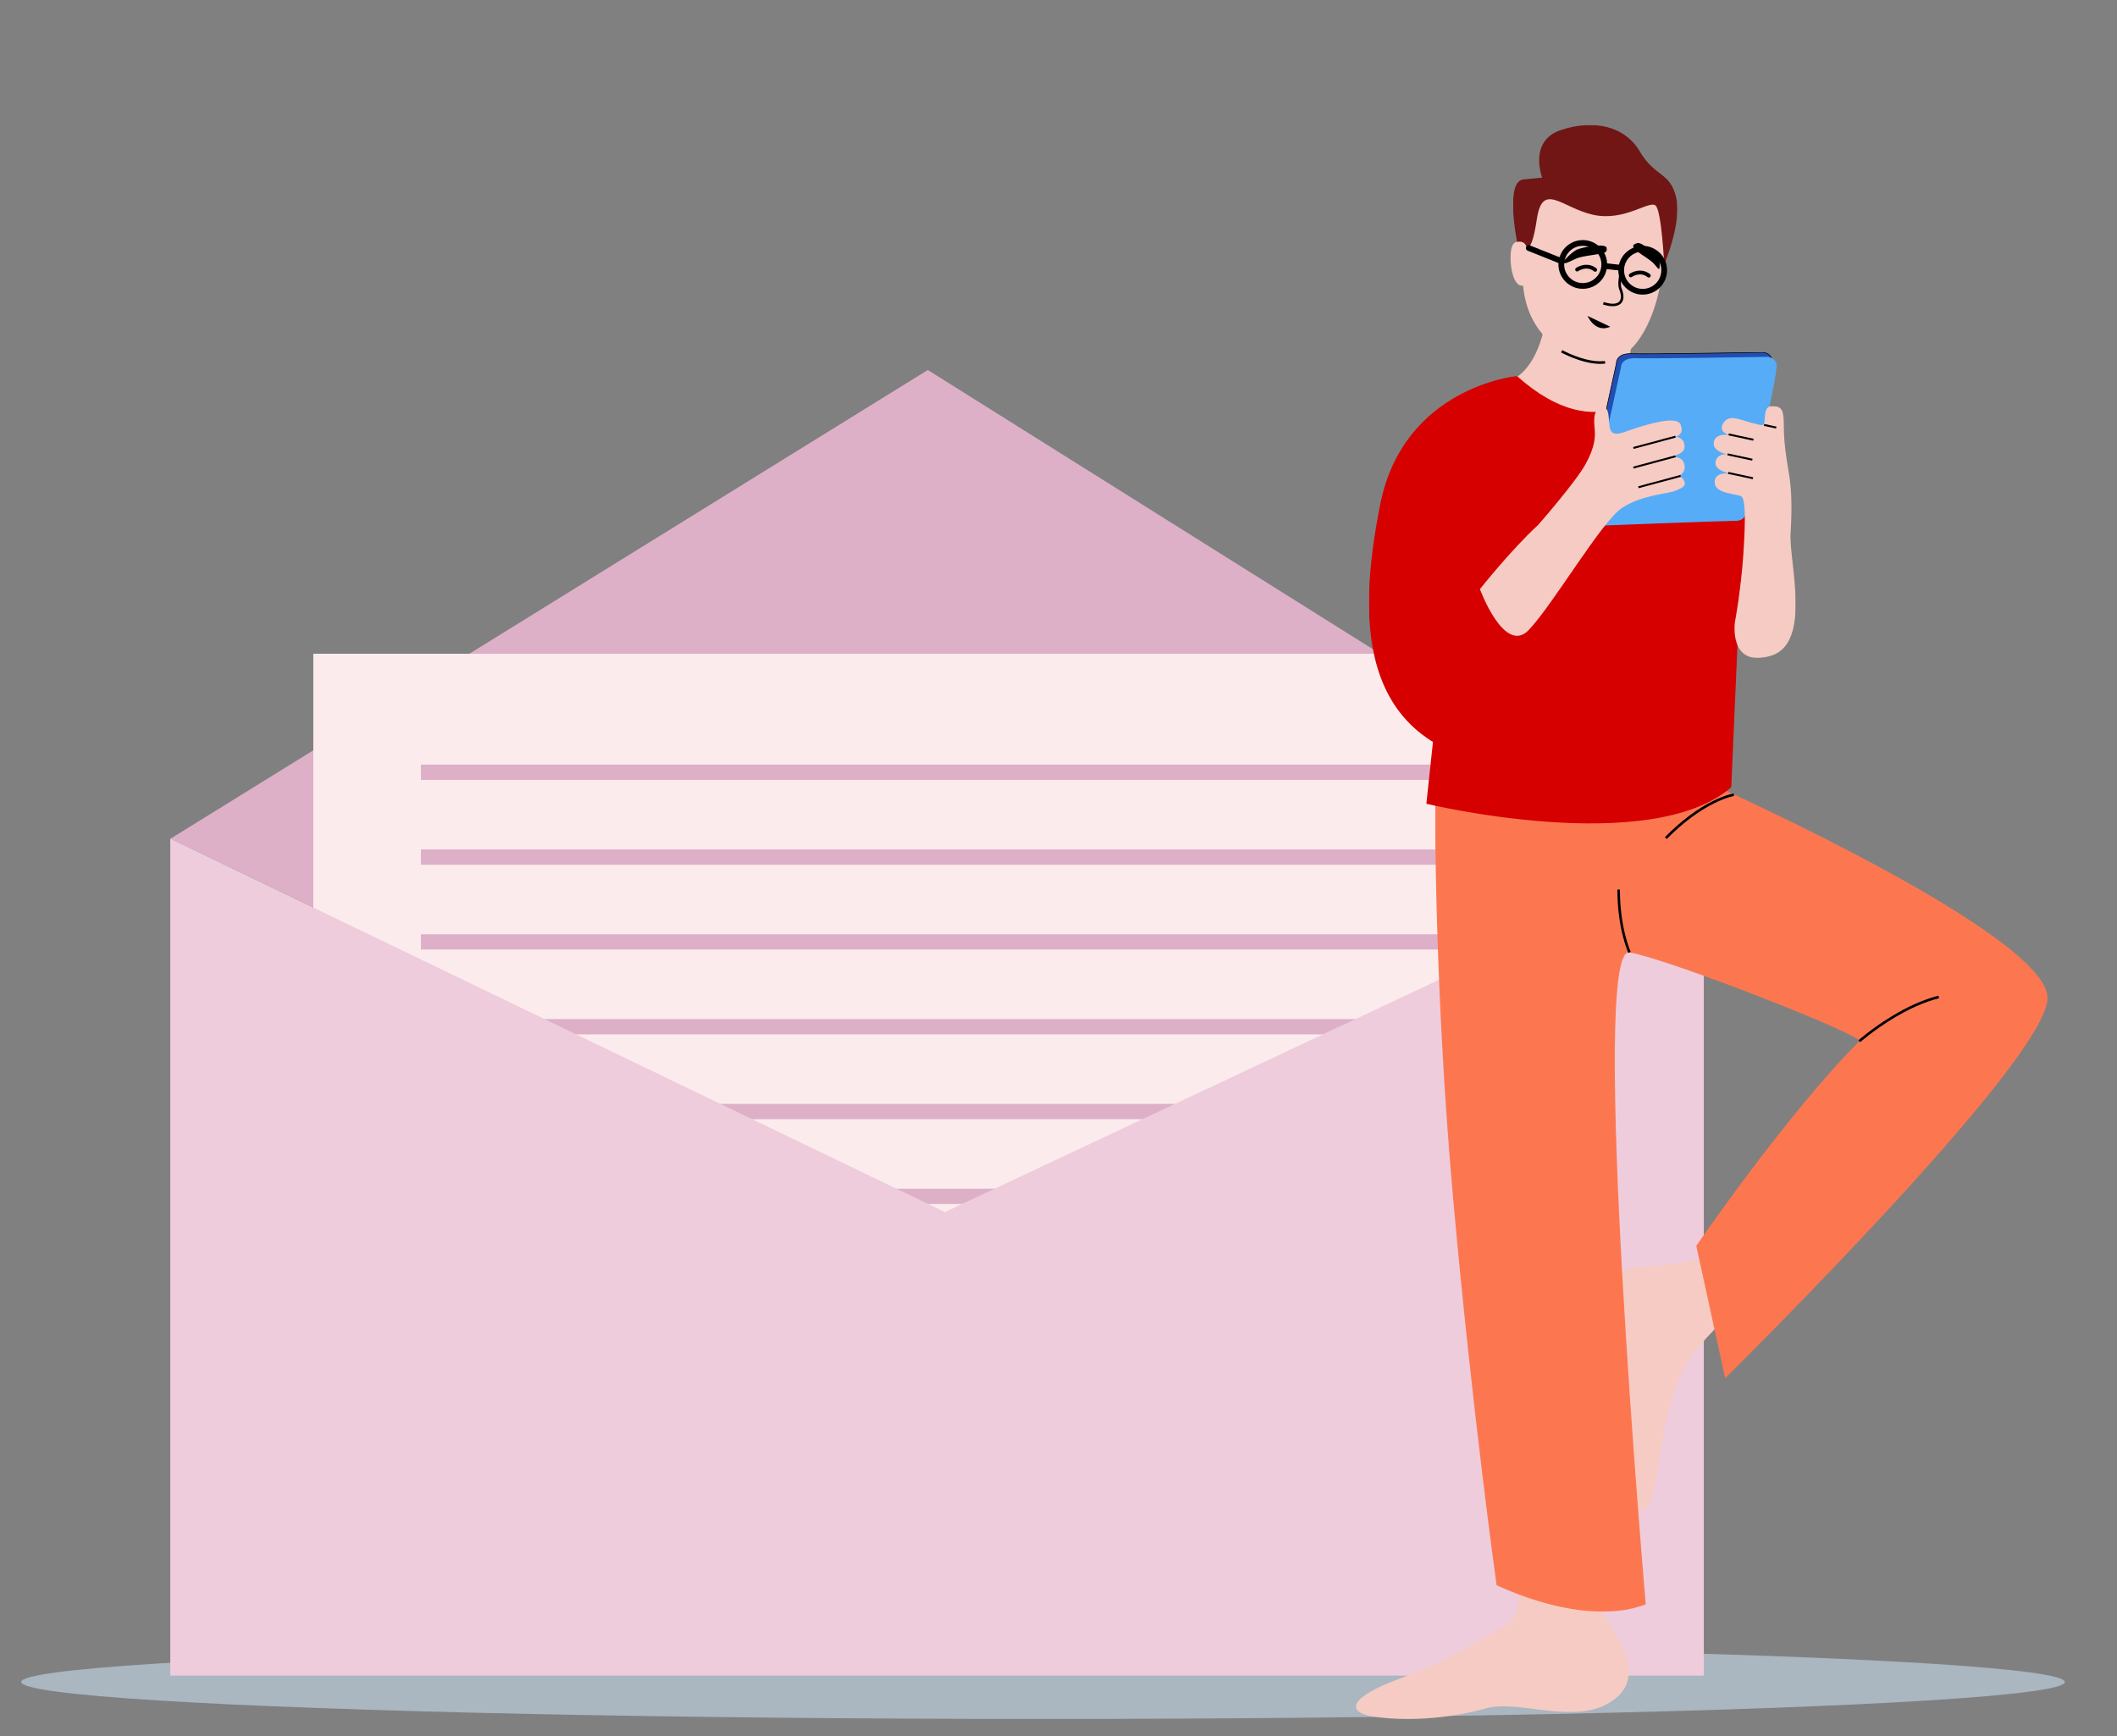 <svg viewBox="346.763 569.103 3319.012 2721.795" fill="none" xmlns="http://www.w3.org/2000/svg" xmlns:xlink="http://www.w3.org/1999/xlink" overflow="visible" width="3319.012px" height="2721.795px"><rect x="346.763" y="569.103" width="3319.012" height="2721.795" fill="#808080" stroke="none"/><g id="Master/Spot Illustration/Mailing List"><ellipse id="Floor" opacity="0.5" cx="1982" cy="3206" rx="1602" ry="58" fill="#D5ECFF"/><g id="Opened Mail"><path id="Rectangle" fill-rule="evenodd" clip-rule="evenodd" d="M1801.39 1149.17L3015.34 1910.64L1828.09 2469.03L614.141 1883.92L1801.39 1149.17Z" fill="#DDB0C8"/><g id="Paper"><rect id="Rectangle_2" x="838" y="1594" width="1956" height="1504" fill="#E6D3FF"/><path id="Rectangle Copy 38" d="M838 1594H2794V2998C2794 3053.23 2749.23 3098 2694 3098H838V1594Z" fill="#FCEBEC"/><g id="Writing"><rect id="Rectangle Copy 11" x="1006.66" y="1767.83" width="1623.71" height="23.978" fill="#DDB0C8"/><rect id="Rectangle Copy 42" x="1006.66" y="2299.71" width="1623.71" height="23.978" fill="#DDB0C8"/><rect id="Rectangle Copy 39" x="1006.66" y="1900.8" width="1623.71" height="23.978" fill="#DDB0C8"/><rect id="Rectangle Copy 43" x="1006.66" y="2432.68" width="1623.71" height="23.978" fill="#DDB0C8"/><rect id="Rectangle Copy 40" x="1006.66" y="2033.77" width="1623.71" height="23.978" fill="#DDB0C8"/><rect id="Rectangle Copy 44" x="1006.66" y="2565.66" width="1623.71" height="23.978" fill="#DDB0C8"/><rect id="Rectangle Copy 41" x="1006.66" y="2166.74" width="1623.71" height="23.978" fill="#DDB0C8"/><rect id="Rectangle Copy 45" x="1006.66" y="2698.62" width="1623.71" height="23.978" fill="#DDB0C8"/><rect id="Rectangle Copy 46" x="1868.3" y="2892.63" width="762.07" height="23.978" fill="#DDB0C8"/></g></g><path id="Combined Shape" fill-rule="evenodd" clip-rule="evenodd" d="M614.944 1884H614V3196H3018V1884H2971.94L3015.34 1911.21L1828.09 2469.35L614.142 1884.5L614.944 1884Z" fill="#EECCDC"/><path id="Path 5" fill-rule="evenodd" clip-rule="evenodd" d="M614 3196L1827 2469.35L614 1884V3196Z" fill="#EECCDC"/></g><g id="Master/Character/Standing" transform="translate(1671 556) scale(1 1)"><g id="Master/Character/Standing"><g id="Lower Body/Standing" transform="translate(503 1151) scale(1 1)"><g id="Lower Body/Standing/Yoga Pose"><path id="Rectangle (Stroke)" fill-rule="evenodd" clip-rule="evenodd" d="M422 0L424 193H874V0H422ZM423.01 1L424.99 192H873V1H423.01Z" fill="#979797"/><g id="Group 109"><path id="Fill 96" fill-rule="evenodd" clip-rule="evenodd" d="M851.705 832.457C851.705 832.457 806.525 844.92 751.998 848.036C697.47 851.152 689.68 868.289 705.26 975.786C720.839 1083.28 719.281 1257.77 750.44 1229.73C781.598 1201.69 766.019 1050.57 837.684 971.112C909.348 891.658 900.001 921.259 900.001 921.259L851.705 832.457Z" fill="#f6cbc3"/><path id="Fill 98" fill-rule="evenodd" clip-rule="evenodd" d="M551.039 1350.77C551.039 1350.77 561.898 1396.18 531.295 1411.97C500.692 1427.77 446.397 1465.28 369.395 1492.92C292.394 1520.56 275.612 1547.22 331.882 1554.13C388.152 1561.04 449.358 1555.11 502.667 1540.31C555.975 1525.5 649.758 1570.91 706.028 1524.51C762.298 1478.11 683.323 1404.07 686.284 1386.3C689.246 1368.54 551.039 1350.77 551.039 1350.77" fill="#f6cbc3"/><g id="Group 102"><mask id="mask0_406_14651319788ac-01ef-43fa-b163-aa829a1ffa05" style="mask-type:luminance" maskUnits="userSpaceOnUse" x="422" y="99" width="961" height="1290" fill="#ffffff"><path id="Clip 101" fill-rule="evenodd" clip-rule="evenodd" d="M422.799 99.534H1382.91V1388.69H422.799V99.534Z" fill="#ffffff"/></mask><g mask="url(#mask0_406_14651319788ac-01ef-43fa-b163-aa829a1ffa05)"><path id="Fill 100" fill-rule="evenodd" clip-rule="evenodd" d="M422.819 123.78C422.819 123.78 421.02 407.85 451.197 743.569C481.374 1079.29 519.095 1347.11 519.095 1347.11C519.095 1347.11 654.891 1415.01 752.966 1377.29C752.966 1377.29 663.414 343.901 727.54 355.217C791.666 366.534 1096.02 486.231 1087.83 494.42C974.773 607.473 832.181 815.239 832.181 815.239L877.446 1022.71C877.446 1022.71 1382.91 524.786 1382.91 426.711C1382.91 328.635 873.409 99.534 873.409 99.534C873.409 99.534 694.789 167.746 422.819 123.78" fill="#FC7750"/></g></g><path id="Stroke 103" d="M1211.86 423.16L1212.83 427.041C1189.31 432.919 1164.72 444.156 1140.04 459.191C1126.85 467.231 1114.47 475.847 1103.27 484.462L1101.72 485.656C1098.93 487.823 1096.38 489.869 1094.07 491.764L1092.84 492.783C1091.92 493.55 1091.1 494.242 1090.39 494.851L1089.15 495.917L1086.5 492.922L1087.28 492.247L1088.1 491.54C1088.54 491.172 1089 490.777 1089.5 490.357L1090.28 489.707C1093.34 487.167 1096.87 484.337 1100.83 481.292C1112.14 472.593 1124.64 463.895 1137.96 455.776C1162.54 440.796 1187.08 429.524 1210.68 423.459L1211.86 423.16Z" fill="black"/><path id="Stroke 105" d="M890.706 106.019L891.347 109.967L890.864 110.057L890.307 110.171C890.108 110.213 889.895 110.259 889.67 110.31L889.322 110.39C887.6 110.79 885.576 111.336 883.269 112.051C876.645 114.102 869.096 117.089 860.762 121.187C837.166 132.789 812.142 150.784 786.766 176.533L785.849 177.467L782.99 174.669C808.998 148.095 834.711 129.538 858.997 117.597C867.521 113.406 875.264 110.343 882.086 108.23C884.485 107.487 886.602 106.915 888.417 106.494L889.182 106.321C889.572 106.235 889.903 106.167 890.174 106.115L890.706 106.019Z" fill="black"/><path id="Stroke 107" d="M712.465 256.723C712.465 283.567 715.645 307.66 720.941 328.636L721.449 330.612C723.067 336.798 724.773 342.297 726.482 347.08L726.752 347.829C727.442 349.729 728.081 351.372 728.653 352.752L729.085 353.771L729.354 354.375L725.726 356.06L725.517 355.595L725.199 354.858L724.959 354.284C724.364 352.85 723.703 351.151 722.992 349.194C720.968 343.619 718.948 337.078 717.063 329.615C711.784 308.708 708.581 284.779 708.468 258.176L708.465 256.723H712.465Z" fill="black"/></g></g></g><g id="Upper Body" transform="translate(376 277) scale(1 1)"><g id="Upper Body/With Tablet"><path id="Fill 1" fill-rule="evenodd" clip-rule="evenodd" d="M571.998 659L536 996.203C536 996.203 886.321 1080.45 1014.04 970.265L1027 673.411L571.998 659Z" fill="#D60000"/><path id="Neck" fill-rule="evenodd" clip-rule="evenodd" d="M724.954 220C724.954 220 721.263 301.153 673.924 329.8C630.973 355.791 721.969 506.61 819.858 497.614C873.442 492.688 886 346.158 886 346.158C886 346.158 842.734 337.797 858.716 271.819L724.954 220Z" fill="#f6cbc3"/><path id="Head" fill-rule="evenodd" clip-rule="evenodd" d="M803.337 302.516C739.877 294.841 694.078 253.116 687.665 183.898C669.216 186.835 664.865 138.765 670.003 123.323C675.146 107.859 691.933 116.901 691.933 116.901C691.933 116.901 693.327 113.235 694.303 109.226C722.025 -4.486 799.67 0.024 799.67 0.024C942.344 7.457 908.914 153.12 900.763 191.763C892.611 230.41 864.684 309.927 803.337 302.516Z" fill="#f6cbc3"/><g id="Group 32"><path id="Fill 1_2" fill-rule="evenodd" clip-rule="evenodd" d="M1014.32 767.127C993.27 758.554 966.142 731.422 933.689 686.486C909.623 653.163 891.426 621.916 891.246 621.605L894.705 619.597C895.423 620.834 967.127 743.586 1015.83 763.422L1014.32 767.127Z" fill="#864A56"/><g id="Group 5"><mask id="mask0_406_32696172da7ec-15ef-4111-972f-3851589ebe13" style="mask-type:luminance" maskUnits="userSpaceOnUse" x="446" y="325" width="604" height="618" fill="#ffffff"><path id="Clip 4" fill-rule="evenodd" clip-rule="evenodd" d="M446 325.601H1049.92V942.318H446V325.601Z" fill="#ffffff"/></mask><g mask="url(#mask0_406_32696172da7ec-15ef-4111-972f-3851589ebe13)"><path id="Fill 3" fill-rule="evenodd" clip-rule="evenodd" d="M677.976 325.601C677.976 325.601 500.268 342.427 463.622 527.014C426.976 711.601 422.587 929.328 704.976 940.601C987.366 951.873 1011.38 904.363 1011.18 893.982C1010.98 883.601 1015.98 712.601 1038.98 582.601C1061.98 452.601 1063.98 382.601 887.976 339.601C887.976 339.601 809.976 443.601 677.976 325.601" fill="#D60000"/></g></g><path id="Fill 6" fill-rule="evenodd" clip-rule="evenodd" d="M812.977 401.601L833.977 305.601C833.977 305.601 832.977 289.601 857.977 290.601C882.977 291.601 1059.98 288.601 1059.98 288.601C1059.98 288.601 1073.98 286.601 1077.98 299.601C1081.98 312.601 1029.98 530.601 1029.98 530.601C1029.98 530.601 1030.98 545.601 1013.98 545.601C996.977 545.601 787.977 553.601 787.977 553.601L812.977 401.601" fill="#204EB2"/><g id="Group 10"><mask id="mask1_406_32696172da7ec-15ef-4111-972f-3851589ebe13" style="mask-type:luminance" maskUnits="userSpaceOnUse" x="787" y="288" width="292" height="267" fill="#ffffff"><path id="Clip 9" fill-rule="evenodd" clip-rule="evenodd" d="M787.383 288H1078.68V554.124H787.383V288Z" fill="#ffffff"/></mask><g mask="url(#mask1_406_32696172da7ec-15ef-4111-972f-3851589ebe13)"><path id="Fill 8" fill-rule="evenodd" clip-rule="evenodd" d="M813.467 401.694L788.569 553.077C801.109 552.598 997.615 545.1 1013.98 545.1C1019.2 545.1 1023.21 543.657 1025.87 540.809C1029.82 536.604 1029.48 530.692 1029.48 530.633L1029.47 530.558L1029.49 530.484C1030.01 528.305 1081.41 312.469 1077.5 299.748C1073.67 287.316 1060.6 289.016 1060.05 289.095C1058.21 289.131 882.682 292.091 857.956 291.1C848.798 290.733 842.151 292.597 838.187 296.638C834.233 300.67 834.472 305.521 834.475 305.57L834.479 305.639L834.464 305.707L813.467 401.694ZM787.383 554.124L812.488 401.494L833.473 305.558C833.447 304.881 833.42 300.083 837.456 295.955C841.624 291.692 848.553 289.734 857.995 290.1C882.697 291.09 1058.2 288.13 1059.97 288.1C1060.05 288.084 1074.38 286.2 1078.45 299.453C1082.44 312.402 1032.84 520.762 1030.48 530.645C1030.52 531.418 1030.64 537.176 1026.61 541.485C1023.75 544.548 1019.49 546.1 1013.98 546.1C997.18 546.1 790.085 554.02 787.995 554.1L787.383 554.124Z" fill="black"/></g></g><path id="Fill 11" fill-rule="evenodd" clip-rule="evenodd" d="M819.977 408.601L840.977 312.601C840.977 312.601 839.977 296.601 864.977 297.601C889.977 298.601 1066.98 295.601 1066.98 295.601C1066.98 295.601 1080.98 293.601 1084.98 306.601C1088.98 319.601 1036.98 537.601 1036.98 537.601C1036.98 537.601 1037.98 552.601 1020.98 552.601C1003.98 552.601 794.977 560.601 794.977 560.601L819.977 408.601" fill="#56ACF6"/><path id="Fill 13" fill-rule="evenodd" clip-rule="evenodd" d="M711.178 559.129C711.178 559.129 769.334 492.851 785.196 464.445C801.057 436.04 801.057 419.47 799.735 406.451C798.413 393.432 798.413 378.046 808.987 375.679C819.561 373.312 820.883 379.23 822.204 393.432C823.527 407.635 822.204 421.837 845.996 413.553C869.787 405.268 927.945 385.148 934.553 401.717C941.161 418.287 926.622 420.653 926.622 420.653C926.622 420.653 937.197 421.837 939.84 430.122C942.484 438.407 939.84 444.325 931.909 447.875C923.979 451.426 920.014 452.609 920.014 452.609C920.014 452.609 935.874 450.242 939.84 462.078C943.805 473.913 937.197 479.831 930.588 482.198C930.588 482.198 939.088 483.566 941.161 492.851C942.484 498.769 934.553 502.318 925.301 505.869C912.793 510.67 875.074 511.787 843.353 531.907C811.63 552.028 734.969 683.402 696.639 723.643C658.308 763.884 619.977 659.732 619.977 659.732C619.977 659.732 667.56 599.37 711.178 559.129" fill="#f6cbc3"/><path id="Fill 15" fill-rule="evenodd" clip-rule="evenodd" d="M860.924 439.855L860.145 436.959L926.232 419.205L927.011 422.101L860.924 439.855Z" fill="black"/><path id="Fill 17" fill-rule="evenodd" clip-rule="evenodd" d="M860.924 470.628L860.145 467.732L926.232 449.978L927.011 452.874L860.924 470.628Z" fill="black"/><path id="Fill 19" fill-rule="evenodd" clip-rule="evenodd" d="M868.855 501.4L868.078 498.504L934.165 480.751L934.942 483.647L868.855 501.4Z" fill="black"/><g id="Group 23"><mask id="mask2_406_32696172da7ec-15ef-4111-972f-3851589ebe13" style="mask-type:luminance" maskUnits="userSpaceOnUse" x="986" y="372" width="129" height="396" fill="#ffffff"><path id="Clip 22" fill-rule="evenodd" clip-rule="evenodd" d="M986.301 372.626H1114.97V767.601H986.301V372.626Z" fill="#ffffff"/></mask><g mask="url(#mask2_406_32696172da7ec-15ef-4111-972f-3851589ebe13)"><path id="Fill 21" fill-rule="evenodd" clip-rule="evenodd" d="M1019.77 711.174C1019.77 711.174 1029.02 663.832 1032.99 604.654C1036.95 545.478 1035.63 519.44 1030.34 514.705C1025.06 509.971 988.047 511.154 988.047 492.218C988.047 473.28 1014.48 479.198 1014.48 479.198C1014.48 479.198 986.726 474.464 989.37 460.262C992.013 446.059 1007.87 448.426 1007.87 448.426C1007.87 448.426 982.76 443.692 986.726 428.306C990.691 412.92 1014.48 418.837 1014.48 418.837C1014.48 418.837 992.013 415.287 1001.26 399.901C1010.52 384.515 1026.38 393.983 1044.88 398.717C1063.39 403.451 1064.71 404.635 1066.03 397.533C1067.35 390.432 1064.71 371.495 1079.25 372.679C1093.79 373.862 1096.43 378.597 1096.43 404.635C1096.43 430.673 1100.4 454.344 1104.36 478.015C1108.33 501.686 1109.65 528.907 1107 572.699C1104.36 616.49 1141.37 745.497 1075.28 764.435C1009.2 783.371 1019.77 711.174 1019.77 711.174" fill="#f6cbc3"/></g></g><path id="Fill 24" fill-rule="evenodd" clip-rule="evenodd" d="M1047.72 487.321L1008.85 478.972L1009.48 476.039L1048.35 484.387L1047.72 487.321Z" fill="black"/><path id="Fill 26" fill-rule="evenodd" clip-rule="evenodd" d="M1046.79 458.242L1007.91 449.892L1008.55 446.959L1047.42 455.308L1046.79 458.242Z" fill="black"/><path id="Fill 28" fill-rule="evenodd" clip-rule="evenodd" d="M1048.49 426.963L1009.62 418.614L1010.25 415.681L1049.12 424.029L1048.49 426.963Z" fill="black"/><path id="Fill 30" fill-rule="evenodd" clip-rule="evenodd" d="M1084.27 407.876L1065.11 403.733L1065.74 400.802L1084.91 404.944L1084.27 407.876Z" fill="black"/></g></g></g><g id="Expression" transform="translate(1098 360) scale(1 1)"><g id="Expression/Holding Laughter"><g id="Group 16"><path id="Fill 1" fill-rule="evenodd" clip-rule="evenodd" d="M66.715 148.384C66.715 148.384 78.278 175.809 102.399 165.379L66.715 148.384Z" fill="black"/><g id="Group 9"><path id="Fill 7" fill-rule="evenodd" clip-rule="evenodd" d="M27.673 64.179C27.673 64.179 39.103 50.503 49.424 44.733C55.796 41.172 95.132 33.549 96.57 41.61C97.972 49.463 93.925 49.734 78.243 52.288C62.559 54.842 55.212 55.473 46.971 59.346C38.728 63.219 29.418 68.495 27.673 64.179" fill="black"/></g><path id="Fill 10" fill-rule="evenodd" clip-rule="evenodd" d="M179.399 73.804C179.399 73.804 180.847 65.512 178.853 60.097C176.857 54.683 152.161 32.151 144.915 34.112C133.403 37.228 137.551 42.745 152.125 52.546C163.845 60.429 168.517 63.464 172.938 69.017C178.979 76.605 178.526 75.027 179.399 73.804" fill="black"/></g><g id="Group 124"><path id="Stroke 114" d="M123.94 52.516L127.749 53.738L127.377 54.931C127.077 55.904 126.744 57.018 126.384 58.253C125.356 61.784 124.327 65.576 123.368 69.479C122.301 73.818 121.387 78.025 120.672 81.998L120.465 83.174C118.727 93.278 118.482 100.993 120.034 105.142L120.126 105.377C129.004 127.34 116.948 138.478 91.644 130.679L90.873 130.437L92.092 126.627C114.886 133.921 124.027 125.703 116.417 106.876C114.322 101.694 114.645 92.899 116.735 81.289C117.466 77.227 118.398 72.939 119.483 68.524C120.349 65.003 121.269 61.573 122.196 58.338L122.543 57.135C122.752 56.418 122.952 55.741 123.143 55.107L123.631 53.502L123.94 52.516Z" fill="black"/><path id="Stroke 122" d="M25.186 205.534L27.142 202.046L27.857 202.435L28.512 202.783C29.504 203.305 30.633 203.881 31.888 204.498L32.433 204.765C36.654 206.821 41.322 208.878 46.301 210.798C57.749 215.212 69.061 218.225 79.585 219.202C84.354 219.645 88.874 219.656 93.107 219.202L93.95 219.105L94.439 223.075C89.663 223.663 84.575 223.683 79.215 223.185C68.277 222.169 56.626 219.066 44.862 214.53C39.771 212.567 35 210.465 30.681 208.361L29.048 207.554C28.354 207.206 27.702 206.873 27.095 206.556L25.963 205.958L25.186 205.534Z" fill="black"/></g><path id="Fill 12" fill-rule="evenodd" clip-rule="evenodd" d="M78.637 79.129C77.912 79.129 77.186 78.868 76.61 78.339C76.572 78.305 71.625 73.913 64.484 74.179C57.095 74.452 52.19 78.067 52.141 78.103C50.819 79.093 48.94 78.833 47.945 77.517C46.948 76.2 47.197 74.331 48.509 73.328C48.765 73.132 54.887 68.53 64.262 68.183C73.911 67.836 80.395 73.67 80.666 73.919C81.887 75.039 81.969 76.937 80.848 78.157C80.257 78.802 79.448 79.129 78.637 79.129" fill="black"/><path id="Fill 14" fill-rule="evenodd" clip-rule="evenodd" d="M162.754 88.272C162.029 88.272 161.303 88.011 160.727 87.482C160.689 87.448 155.742 83.05 148.6 83.322C141.231 83.594 136.317 87.201 136.27 87.237C134.953 88.244 133.07 87.992 132.064 86.676C131.058 85.36 131.309 83.477 132.625 82.471C132.881 82.275 139.004 77.672 148.379 77.326C158.024 76.981 164.512 82.813 164.783 83.062C166.004 84.182 166.086 86.08 164.965 87.3C164.374 87.945 163.565 88.272 162.754 88.272" fill="black"/></g></g><g id="Hairstyle" transform="translate(607 33) scale(1 1)"><g id="Hairstyle/Pompadour"><g id="Hairstyle"><mask id="mask0_406_14027d5bc96ea-c518-483d-8855-909e6c912f29" style="mask-type:luminance" maskUnits="userSpaceOnUse" x="440" y="176" width="259" height="219" fill="#ffffff"><path id="Clip 126" fill-rule="evenodd" clip-rule="evenodd" d="M440.893 176.106H698.492V394.732H440.893V176.106Z" fill="#ffffff"/></mask><g mask="url(#mask0_406_14027d5bc96ea-c518-483d-8855-909e6c912f29)"><path id="Fill 125" fill-rule="evenodd" clip-rule="evenodd" d="M446.921 357.42C446.921 357.42 427.965 264.187 457.278 261.395L486.592 258.603C486.592 258.603 464.378 201.157 515.948 183.967C567.518 166.776 616.275 177.679 639.717 217.667C663.158 257.654 687.225 249.708 696.582 289.473C705.938 329.237 677.869 394.732 677.869 394.732C677.869 394.732 673.937 311.94 664.543 302.546C655.149 293.151 616.428 327.531 567.148 316.971C517.867 306.411 487.174 263.998 478.262 323.411C469.35 382.823 461.015 364.881 461.015 364.881C461.015 364.881 457.961 356.654 446.698 359.47L446.921 357.42Z" fill="#711515"/></g></g></g></g><g id="Accessories" transform="translate(1051 393) scale(1 1)"><g id="Accessories/Glasses"><g id="Group 136"><path id="Stroke 128" fill-rule="evenodd" clip-rule="evenodd" d="M68.036 34.678C68.036 13.583 85.138 -3.518 106.233 -3.518C127.328 -3.518 144.429 13.583 144.429 34.678C144.429 55.773 127.328 72.874 106.233 72.874C85.138 72.874 68.036 55.773 68.036 34.678ZM135.429 34.678C135.429 18.553 122.357 5.482 106.233 5.482C90.109 5.482 77.036 18.554 77.036 34.678C77.036 50.802 90.108 63.873 106.233 63.873C122.358 63.873 135.429 50.802 135.429 34.678Z" fill="black"/><path id="Stroke 130" fill-rule="evenodd" clip-rule="evenodd" d="M161.957 43.785C161.957 22.69 179.058 5.589 200.154 5.589C221.249 5.589 238.35 22.69 238.35 43.785C238.35 64.88 221.249 81.981 200.154 81.981C179.058 81.981 161.957 64.88 161.957 43.785ZM229.35 43.785C229.35 27.66 216.278 14.589 200.154 14.589C184.029 14.589 170.957 27.66 170.957 43.785C170.957 59.909 184.029 72.981 200.154 72.981C216.278 72.981 229.35 59.91 229.35 43.785Z" fill="black"/><path id="Stroke 132" d="M17.358 7.31C18.254 5.07 20.747 3.947 23.003 4.727L23.208 4.803L73.208 24.803C75.515 25.726 76.638 28.345 75.715 30.652C74.819 32.892 72.325 34.015 70.07 33.236L69.865 33.159L19.865 13.159C17.558 12.236 16.435 9.617 17.358 7.31Z" fill="black"/><path id="Stroke 134" d="M135.843 36.566C136.11 34.166 138.218 32.418 140.602 32.572L140.814 32.591L167.034 35.509C169.504 35.784 171.283 38.009 171.008 40.479C170.741 42.878 168.634 44.626 166.249 44.472L166.038 44.454L139.818 41.536C137.348 41.261 135.569 39.035 135.843 36.566Z" fill="black"/></g></g></g><g id="Facial Hair" transform="translate(1061 394) scale(212 211)"><g id="Facial Hair/None" stroke="none" stroke-width="1" fill="none" fill-rule="evenodd" fill-opacity="0"/></g></g></g></g></svg>